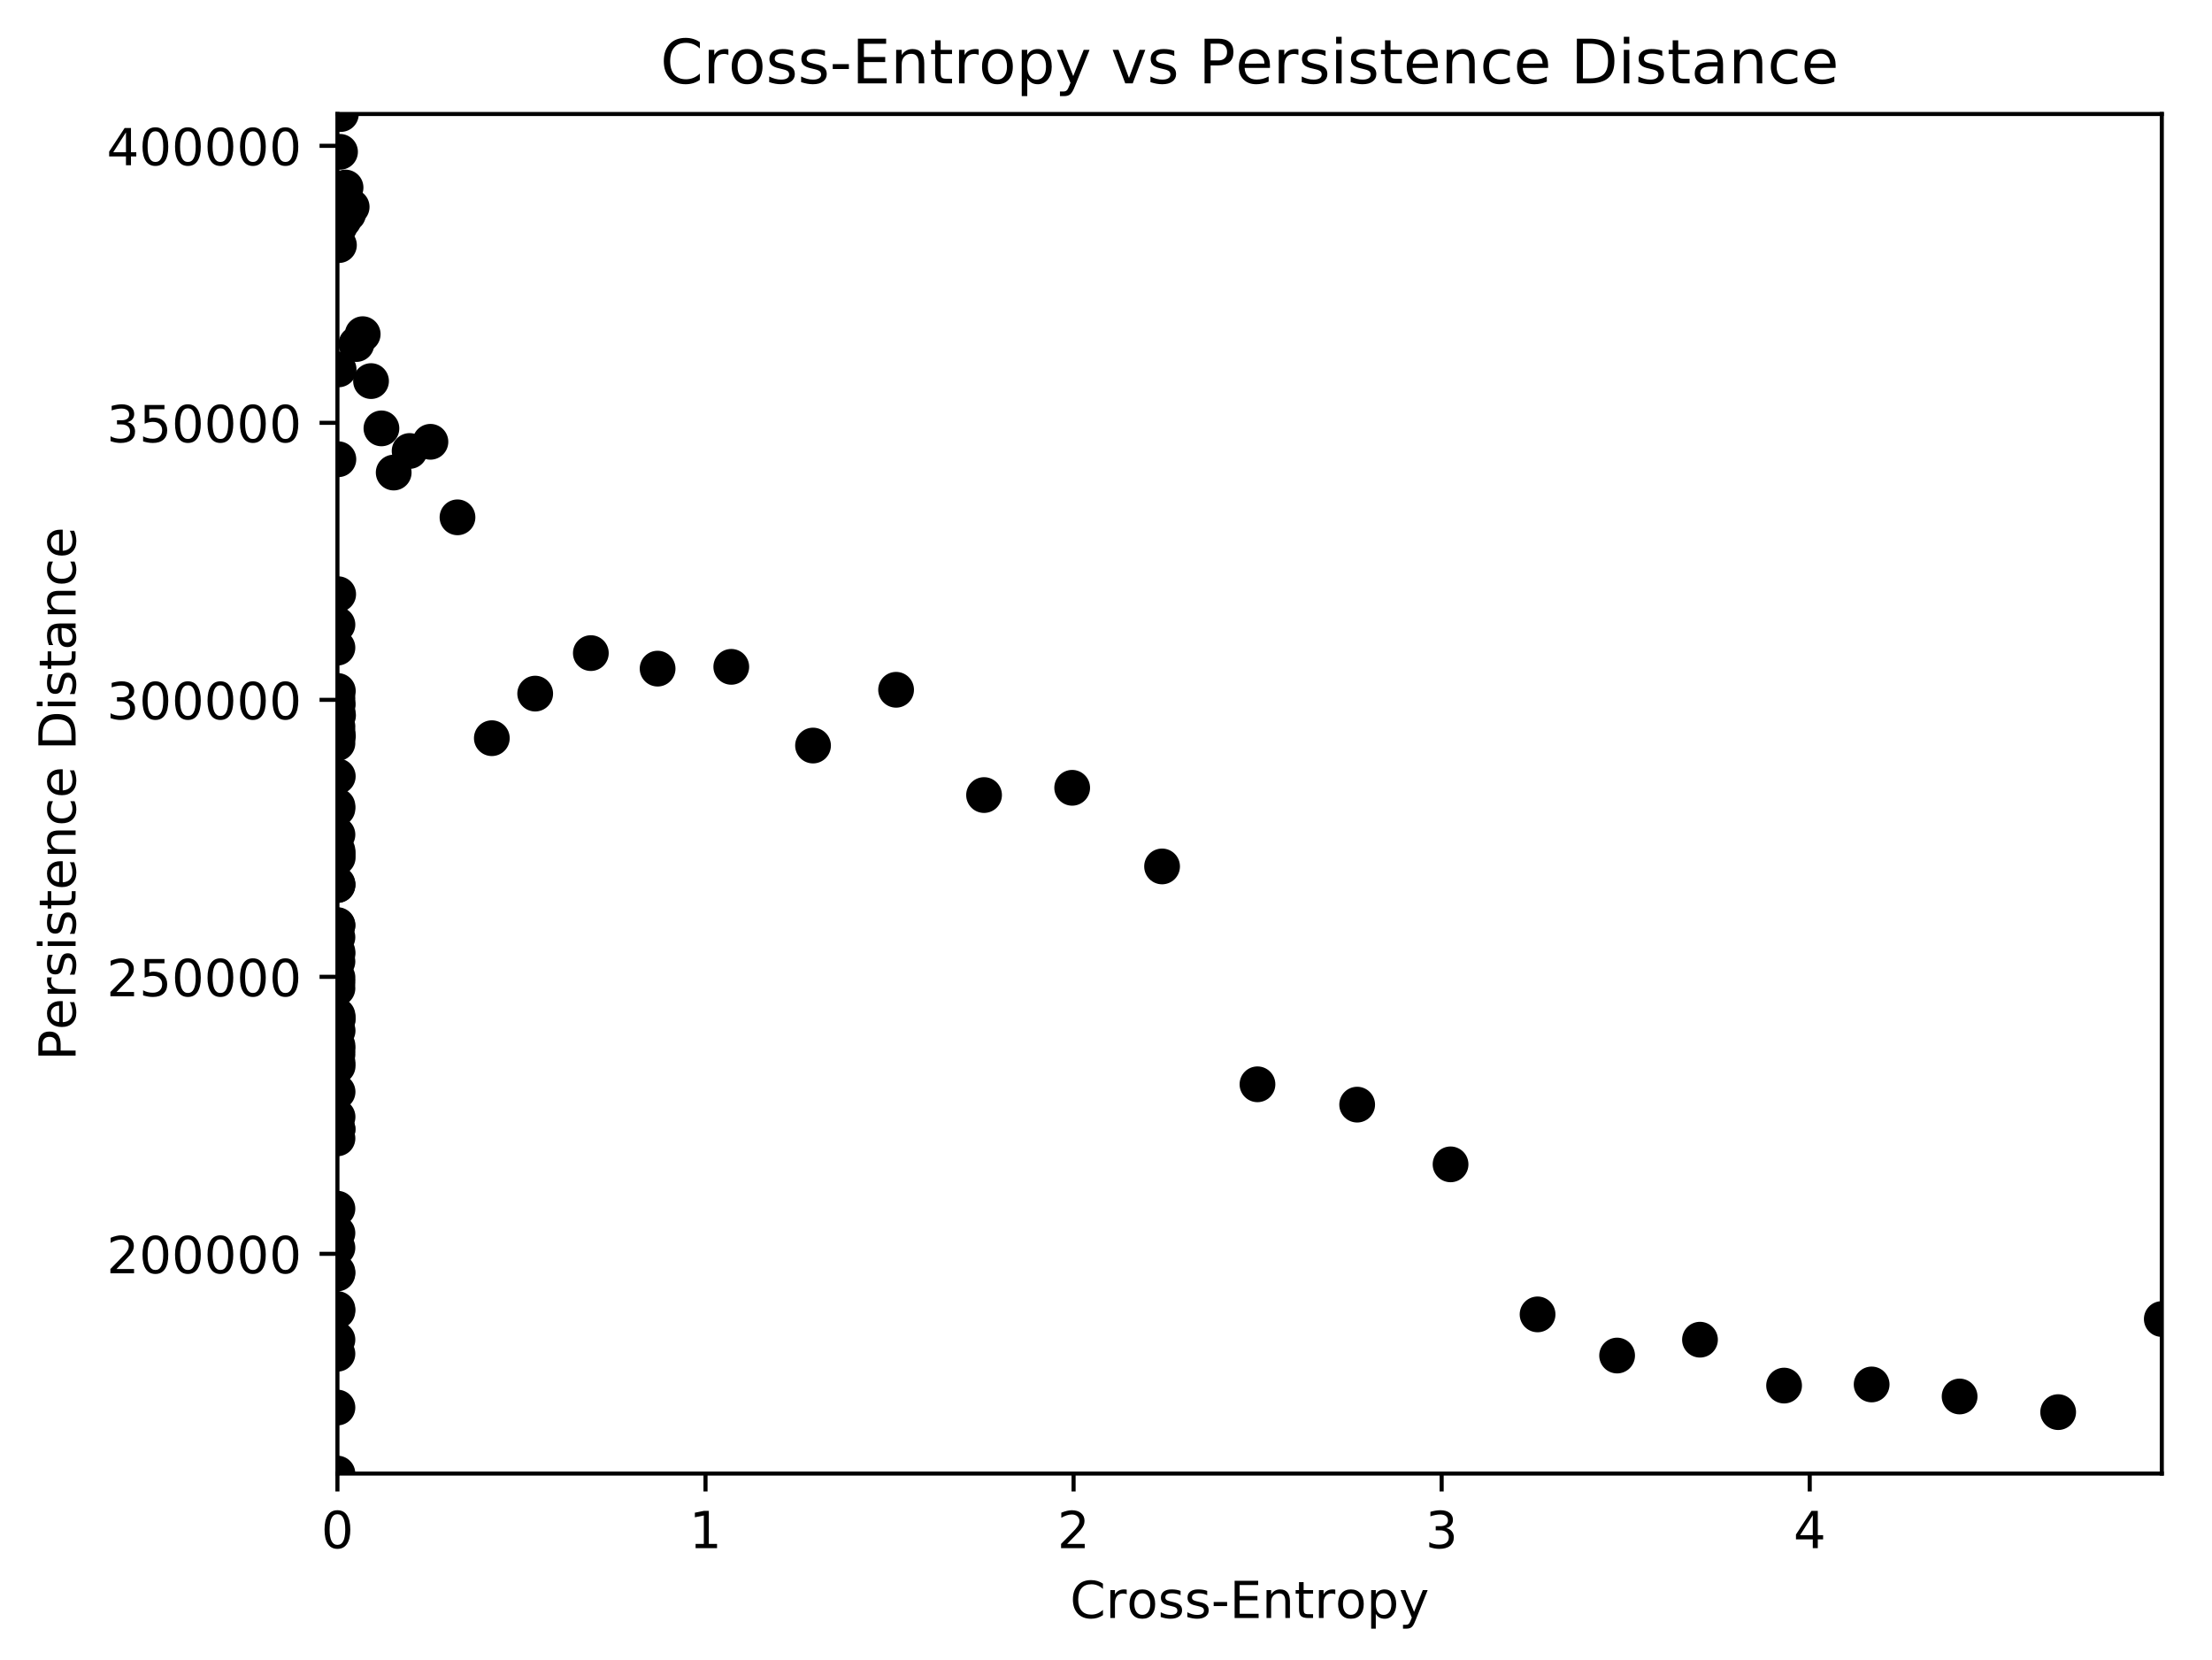 <?xml version="1.0" encoding="utf-8" standalone="no"?>
<!DOCTYPE svg PUBLIC "-//W3C//DTD SVG 1.1//EN"
  "http://www.w3.org/Graphics/SVG/1.1/DTD/svg11.dtd">
<!-- Created with matplotlib (http://matplotlib.org/) -->
<svg height="325pt" version="1.1" viewBox="0 0 433 325" width="433pt" xmlns="http://www.w3.org/2000/svg" xmlns:xlink="http://www.w3.org/1999/xlink">
 <defs>
  <style type="text/css">
*{stroke-linecap:butt;stroke-linejoin:round;}
  </style>
 </defs>
 <g id="figure_1">
  <g id="patch_1">
   <path d="M 0 325.986 
L 433.873 325.986 
L 433.873 0 
L 0 0 
z
" style="fill:#ffffff;"/>
  </g>
  <g id="axes_1">
   <g id="patch_2">
    <path d="M 66.053 288.43 
L 423.173 288.43 
L 423.173 22.318 
L 66.053 22.318 
z
" style="fill:#ffffff;"/>
   </g>
   <g id="PathCollection_1">
    <defs>
     <path d="M 0 3 
C 0.796 3 1.559 2.684 2.121 2.121 
C 2.684 1.559 3 0.796 3 0 
C 3 -0.796 2.684 -1.559 2.121 -2.121 
C 1.559 -2.684 0.796 -3 0 -3 
C -0.796 -3 -1.559 -2.684 -2.121 -2.121 
C -2.684 -1.559 -3 -0.796 -3 0 
C -3 0.796 -2.684 1.559 -2.121 2.121 
C -1.559 2.684 -0.796 3 0 3 
z
" id="m024e3c712a" style="stroke:#000000;"/>
    </defs>
    <g clip-path="url(#p5b87cb570f)">
     <use style="stroke:#000000;" x="66.053" xlink:href="#m024e3c712a" y="288.43"/>
     <use style="stroke:#000000;" x="66.053" xlink:href="#m024e3c712a" y="275.508"/>
     <use style="stroke:#000000;" x="66.053" xlink:href="#m024e3c712a" y="262.224"/>
     <use style="stroke:#000000;" x="66.053" xlink:href="#m024e3c712a" y="249.264"/>
     <use style="stroke:#000000;" x="66.053" xlink:href="#m024e3c712a" y="264.984"/>
     <use style="stroke:#000000;" x="66.053" xlink:href="#m024e3c712a" y="256.607"/>
     <use style="stroke:#000000;" x="66.053" xlink:href="#m024e3c712a" y="248.962"/>
     <use style="stroke:#000000;" x="66.053" xlink:href="#m024e3c712a" y="244.238"/>
     <use style="stroke:#000000;" x="66.053" xlink:href="#m024e3c712a" y="256.231"/>
     <use style="stroke:#000000;" x="66.053" xlink:href="#m024e3c712a" y="241.353"/>
     <use style="stroke:#000000;" x="66.053" xlink:href="#m024e3c712a" y="236.585"/>
     <use style="stroke:#000000;" x="66.053" xlink:href="#m024e3c712a" y="199.085"/>
     <use style="stroke:#000000;" x="66.053" xlink:href="#m024e3c712a" y="199.665"/>
     <use style="stroke:#000000;" x="66.053" xlink:href="#m024e3c712a" y="186.747"/>
     <use style="stroke:#000000;" x="66.053" xlink:href="#m024e3c712a" y="183.452"/>
     <use style="stroke:#000000;" x="66.053" xlink:href="#m024e3c712a" y="181.157"/>
     <use style="stroke:#000000;" x="66.053" xlink:href="#m024e3c712a" y="186.292"/>
     <use style="stroke:#000000;" x="66.053" xlink:href="#m024e3c712a" y="173.208"/>
     <use style="stroke:#000000;" x="66.053" xlink:href="#m024e3c712a" y="145.462"/>
     <use style="stroke:#000000;" x="66.053" xlink:href="#m024e3c712a" y="136.692"/>
     <use style="stroke:#000000;" x="66.053" xlink:href="#m024e3c712a" y="126.773"/>
     <use style="stroke:#000000;" x="66.053" xlink:href="#m024e3c712a" y="137.716"/>
     <use style="stroke:#000000;" x="66.053" xlink:href="#m024e3c712a" y="166.906"/>
     <use style="stroke:#000000;" x="66.053" xlink:href="#m024e3c712a" y="188.205"/>
     <use style="stroke:#000000;" x="66.053" xlink:href="#m024e3c712a" y="167.101"/>
     <use style="stroke:#000000;" x="66.054" xlink:href="#m024e3c712a" y="166.488"/>
     <use style="stroke:#000000;" x="66.054" xlink:href="#m024e3c712a" y="193.456"/>
     <use style="stroke:#000000;" x="66.054" xlink:href="#m024e3c712a" y="157.785"/>
     <use style="stroke:#000000;" x="66.054" xlink:href="#m024e3c712a" y="137.769"/>
     <use style="stroke:#000000;" x="66.054" xlink:href="#m024e3c712a" y="143.285"/>
     <use style="stroke:#000000;" x="66.054" xlink:href="#m024e3c712a" y="142.192"/>
     <use style="stroke:#000000;" x="66.055" xlink:href="#m024e3c712a" y="122.266"/>
     <use style="stroke:#000000;" x="66.055" xlink:href="#m024e3c712a" y="138.101"/>
     <use style="stroke:#000000;" x="66.055" xlink:href="#m024e3c712a" y="139.343"/>
     <use style="stroke:#000000;" x="66.055" xlink:href="#m024e3c712a" y="163.366"/>
     <use style="stroke:#000000;" x="66.056" xlink:href="#m024e3c712a" y="173.247"/>
     <use style="stroke:#000000;" x="66.056" xlink:href="#m024e3c712a" y="158.273"/>
     <use style="stroke:#000000;" x="66.057" xlink:href="#m024e3c712a" y="173.007"/>
     <use style="stroke:#000000;" x="66.057" xlink:href="#m024e3c712a" y="181.074"/>
     <use style="stroke:#000000;" x="66.058" xlink:href="#m024e3c712a" y="191.311"/>
     <use style="stroke:#000000;" x="66.059" xlink:href="#m024e3c712a" y="192.27"/>
     <use style="stroke:#000000;" x="66.06" xlink:href="#m024e3c712a" y="206.372"/>
     <use style="stroke:#000000;" x="66.061" xlink:href="#m024e3c712a" y="222.821"/>
     <use style="stroke:#000000;" x="66.062" xlink:href="#m024e3c712a" y="204.657"/>
     <use style="stroke:#000000;" x="66.064" xlink:href="#m024e3c712a" y="198.778"/>
     <use style="stroke:#000000;" x="66.065" xlink:href="#m024e3c712a" y="205.332"/>
     <use style="stroke:#000000;" x="66.067" xlink:href="#m024e3c712a" y="207.944"/>
     <use style="stroke:#000000;" x="66.07" xlink:href="#m024e3c712a" y="221.027"/>
     <use style="stroke:#000000;" x="66.073" xlink:href="#m024e3c712a" y="221.03"/>
     <use style="stroke:#000000;" x="66.076" xlink:href="#m024e3c712a" y="218.611"/>
     <use style="stroke:#000000;" x="66.08" xlink:href="#m024e3c712a" y="213.712"/>
     <use style="stroke:#000000;" x="66.085" xlink:href="#m024e3c712a" y="201.744"/>
     <use style="stroke:#000000;" x="66.091" xlink:href="#m024e3c712a" y="208.662"/>
     <use style="stroke:#000000;" x="66.098" xlink:href="#m024e3c712a" y="199.468"/>
     <use style="stroke:#000000;" x="66.107" xlink:href="#m024e3c712a" y="167.845"/>
     <use style="stroke:#000000;" x="66.118" xlink:href="#m024e3c712a" y="151.96"/>
     <use style="stroke:#000000;" x="66.132" xlink:href="#m024e3c712a" y="135.249"/>
     <use style="stroke:#000000;" x="66.15" xlink:href="#m024e3c712a" y="144.09"/>
     <use style="stroke:#000000;" x="66.171" xlink:href="#m024e3c712a" y="140.031"/>
     <use style="stroke:#000000;" x="66.199" xlink:href="#m024e3c712a" y="116.307"/>
     <use style="stroke:#000000;" x="66.237" xlink:href="#m024e3c712a" y="89.89"/>
     <use style="stroke:#000000;" x="66.285" xlink:href="#m024e3c712a" y="72.304"/>
     <use style="stroke:#000000;" x="66.348" xlink:href="#m024e3c712a" y="47.976"/>
     <use style="stroke:#000000;" x="66.438" xlink:href="#m024e3c712a" y="44.379"/>
     <use style="stroke:#000000;" x="66.561" xlink:href="#m024e3c712a" y="29.721"/>
     <use style="stroke:#000000;" x="66.727" xlink:href="#m024e3c712a" y="22.318"/>
     <use style="stroke:#000000;" x="66.948" xlink:href="#m024e3c712a" y="41.793"/>
     <use style="stroke:#000000;" x="67.251" xlink:href="#m024e3c712a" y="43.089"/>
     <use style="stroke:#000000;" x="67.643" xlink:href="#m024e3c712a" y="36.709"/>
     <use style="stroke:#000000;" x="68.146" xlink:href="#m024e3c712a" y="41.866"/>
     <use style="stroke:#000000;" x="68.839" xlink:href="#m024e3c712a" y="40.5"/>
     <use style="stroke:#000000;" x="69.764" xlink:href="#m024e3c712a" y="67.339"/>
     <use style="stroke:#000000;" x="70.998" xlink:href="#m024e3c712a" y="65.41"/>
     <use style="stroke:#000000;" x="72.63" xlink:href="#m024e3c712a" y="74.594"/>
     <use style="stroke:#000000;" x="74.665" xlink:href="#m024e3c712a" y="83.85"/>
     <use style="stroke:#000000;" x="77.066" xlink:href="#m024e3c712a" y="92.497"/>
     <use style="stroke:#000000;" x="80.182" xlink:href="#m024e3c712a" y="88.276"/>
     <use style="stroke:#000000;" x="84.255" xlink:href="#m024e3c712a" y="86.478"/>
     <use style="stroke:#000000;" x="89.554" xlink:href="#m024e3c712a" y="101.261"/>
     <use style="stroke:#000000;" x="96.276" xlink:href="#m024e3c712a" y="144.491"/>
     <use style="stroke:#000000;" x="104.764" xlink:href="#m024e3c712a" y="135.766"/>
     <use style="stroke:#000000;" x="115.658" xlink:href="#m024e3c712a" y="127.838"/>
     <use style="stroke:#000000;" x="128.727" xlink:href="#m024e3c712a" y="130.876"/>
     <use style="stroke:#000000;" x="143.147" xlink:href="#m024e3c712a" y="130.525"/>
     <use style="stroke:#000000;" x="159.151" xlink:href="#m024e3c712a" y="145.932"/>
     <use style="stroke:#000000;" x="175.41" xlink:href="#m024e3c712a" y="135.016"/>
     <use style="stroke:#000000;" x="192.63" xlink:href="#m024e3c712a" y="155.623"/>
     <use style="stroke:#000000;" x="209.88" xlink:href="#m024e3c712a" y="154.202"/>
     <use style="stroke:#000000;" x="227.477" xlink:href="#m024e3c712a" y="169.593"/>
     <use style="stroke:#000000;" x="246.151" xlink:href="#m024e3c712a" y="212.238"/>
     <use style="stroke:#000000;" x="265.665" xlink:href="#m024e3c712a" y="216.219"/>
     <use style="stroke:#000000;" x="283.947" xlink:href="#m024e3c712a" y="227.908"/>
     <use style="stroke:#000000;" x="300.981" xlink:href="#m024e3c712a" y="257.275"/>
     <use style="stroke:#000000;" x="316.55" xlink:href="#m024e3c712a" y="265.33"/>
     <use style="stroke:#000000;" x="332.773" xlink:href="#m024e3c712a" y="262.228"/>
     <use style="stroke:#000000;" x="349.236" xlink:href="#m024e3c712a" y="271.21"/>
     <use style="stroke:#000000;" x="366.375" xlink:href="#m024e3c712a" y="270.99"/>
     <use style="stroke:#000000;" x="383.595" xlink:href="#m024e3c712a" y="273.344"/>
     <use style="stroke:#000000;" x="402.885" xlink:href="#m024e3c712a" y="276.407"/>
     <use style="stroke:#000000;" x="423.173" xlink:href="#m024e3c712a" y="258.185"/>
    </g>
   </g>
   <g id="matplotlib.axis_1">
    <g id="xtick_1">
     <g id="line2d_1">
      <defs>
       <path d="M 0 0 
L 0 3.5 
" id="m030cf0305e" style="stroke:#000000;stroke-width:0.8;"/>
      </defs>
      <g>
       <use style="stroke:#000000;stroke-width:0.8;" x="66.053" xlink:href="#m030cf0305e" y="288.43"/>
      </g>
     </g>
     <g id="text_1">
      <!-- 0 -->
      <defs>
       <path d="M 31.781 66.406 
Q 24.172 66.406 20.328 58.906 
Q 16.5 51.422 16.5 36.375 
Q 16.5 21.391 20.328 13.891 
Q 24.172 6.391 31.781 6.391 
Q 39.453 6.391 43.281 13.891 
Q 47.125 21.391 47.125 36.375 
Q 47.125 51.422 43.281 58.906 
Q 39.453 66.406 31.781 66.406 
z
M 31.781 74.219 
Q 44.047 74.219 50.516 64.516 
Q 56.984 54.828 56.984 36.375 
Q 56.984 17.969 50.516 8.266 
Q 44.047 -1.422 31.781 -1.422 
Q 19.531 -1.422 13.062 8.266 
Q 6.594 17.969 6.594 36.375 
Q 6.594 54.828 13.062 64.516 
Q 19.531 74.219 31.781 74.219 
z
" id="DejaVuSans-30"/>
      </defs>
      <g transform="translate(62.872 303.029)scale(0.1 -0.1)">
       <use xlink:href="#DejaVuSans-30"/>
      </g>
     </g>
    </g>
    <g id="xtick_2">
     <g id="line2d_2">
      <g>
       <use style="stroke:#000000;stroke-width:0.8;" x="138.103" xlink:href="#m030cf0305e" y="288.43"/>
      </g>
     </g>
     <g id="text_2">
      <!-- 1 -->
      <defs>
       <path d="M 12.406 8.297 
L 28.516 8.297 
L 28.516 63.922 
L 10.984 60.406 
L 10.984 69.391 
L 28.422 72.906 
L 38.281 72.906 
L 38.281 8.297 
L 54.391 8.297 
L 54.391 0 
L 12.406 0 
z
" id="DejaVuSans-31"/>
      </defs>
      <g transform="translate(134.922 303.029)scale(0.1 -0.1)">
       <use xlink:href="#DejaVuSans-31"/>
      </g>
     </g>
    </g>
    <g id="xtick_3">
     <g id="line2d_3">
      <g>
       <use style="stroke:#000000;stroke-width:0.8;" x="210.154" xlink:href="#m030cf0305e" y="288.43"/>
      </g>
     </g>
     <g id="text_3">
      <!-- 2 -->
      <defs>
       <path d="M 19.188 8.297 
L 53.609 8.297 
L 53.609 0 
L 7.328 0 
L 7.328 8.297 
Q 12.938 14.109 22.625 23.891 
Q 32.328 33.688 34.812 36.531 
Q 39.547 41.844 41.422 45.531 
Q 43.312 49.219 43.312 52.781 
Q 43.312 58.594 39.234 62.25 
Q 35.156 65.922 28.609 65.922 
Q 23.969 65.922 18.812 64.312 
Q 13.672 62.703 7.812 59.422 
L 7.812 69.391 
Q 13.766 71.781 18.938 73 
Q 24.125 74.219 28.422 74.219 
Q 39.75 74.219 46.484 68.547 
Q 53.219 62.891 53.219 53.422 
Q 53.219 48.922 51.531 44.891 
Q 49.859 40.875 45.406 35.406 
Q 44.188 33.984 37.641 27.219 
Q 31.109 20.453 19.188 8.297 
z
" id="DejaVuSans-32"/>
      </defs>
      <g transform="translate(206.973 303.029)scale(0.1 -0.1)">
       <use xlink:href="#DejaVuSans-32"/>
      </g>
     </g>
    </g>
    <g id="xtick_4">
     <g id="line2d_4">
      <g>
       <use style="stroke:#000000;stroke-width:0.8;" x="282.204" xlink:href="#m030cf0305e" y="288.43"/>
      </g>
     </g>
     <g id="text_4">
      <!-- 3 -->
      <defs>
       <path d="M 40.578 39.312 
Q 47.656 37.797 51.625 33 
Q 55.609 28.219 55.609 21.188 
Q 55.609 10.406 48.188 4.484 
Q 40.766 -1.422 27.094 -1.422 
Q 22.516 -1.422 17.656 -0.516 
Q 12.797 0.391 7.625 2.203 
L 7.625 11.719 
Q 11.719 9.328 16.594 8.109 
Q 21.484 6.891 26.812 6.891 
Q 36.078 6.891 40.938 10.547 
Q 45.797 14.203 45.797 21.188 
Q 45.797 27.641 41.281 31.266 
Q 36.766 34.906 28.719 34.906 
L 20.219 34.906 
L 20.219 43.016 
L 29.109 43.016 
Q 36.375 43.016 40.234 45.922 
Q 44.094 48.828 44.094 54.297 
Q 44.094 59.906 40.109 62.906 
Q 36.141 65.922 28.719 65.922 
Q 24.656 65.922 20.016 65.031 
Q 15.375 64.156 9.812 62.312 
L 9.812 71.094 
Q 15.438 72.656 20.344 73.438 
Q 25.25 74.219 29.594 74.219 
Q 40.828 74.219 47.359 69.109 
Q 53.906 64.016 53.906 55.328 
Q 53.906 49.266 50.438 45.094 
Q 46.969 40.922 40.578 39.312 
z
" id="DejaVuSans-33"/>
      </defs>
      <g transform="translate(279.023 303.029)scale(0.1 -0.1)">
       <use xlink:href="#DejaVuSans-33"/>
      </g>
     </g>
    </g>
    <g id="xtick_5">
     <g id="line2d_5">
      <g>
       <use style="stroke:#000000;stroke-width:0.8;" x="354.254" xlink:href="#m030cf0305e" y="288.43"/>
      </g>
     </g>
     <g id="text_5">
      <!-- 4 -->
      <defs>
       <path d="M 37.797 64.312 
L 12.891 25.391 
L 37.797 25.391 
z
M 35.203 72.906 
L 47.609 72.906 
L 47.609 25.391 
L 58.016 25.391 
L 58.016 17.188 
L 47.609 17.188 
L 47.609 0 
L 37.797 0 
L 37.797 17.188 
L 4.891 17.188 
L 4.891 26.703 
z
" id="DejaVuSans-34"/>
      </defs>
      <g transform="translate(351.073 303.029)scale(0.1 -0.1)">
       <use xlink:href="#DejaVuSans-34"/>
      </g>
     </g>
    </g>
    <g id="text_6">
     <!-- Cross-Entropy -->
     <defs>
      <path d="M 64.406 67.281 
L 64.406 56.891 
Q 59.422 61.531 53.781 63.812 
Q 48.141 66.109 41.797 66.109 
Q 29.297 66.109 22.656 58.469 
Q 16.016 50.828 16.016 36.375 
Q 16.016 21.969 22.656 14.328 
Q 29.297 6.688 41.797 6.688 
Q 48.141 6.688 53.781 8.984 
Q 59.422 11.281 64.406 15.922 
L 64.406 5.609 
Q 59.234 2.094 53.438 0.328 
Q 47.656 -1.422 41.219 -1.422 
Q 24.656 -1.422 15.125 8.703 
Q 5.609 18.844 5.609 36.375 
Q 5.609 53.953 15.125 64.078 
Q 24.656 74.219 41.219 74.219 
Q 47.75 74.219 53.531 72.484 
Q 59.328 70.75 64.406 67.281 
z
" id="DejaVuSans-43"/>
      <path d="M 41.109 46.297 
Q 39.594 47.172 37.812 47.578 
Q 36.031 48 33.891 48 
Q 26.266 48 22.188 43.047 
Q 18.109 38.094 18.109 28.812 
L 18.109 0 
L 9.078 0 
L 9.078 54.688 
L 18.109 54.688 
L 18.109 46.188 
Q 20.953 51.172 25.484 53.578 
Q 30.031 56 36.531 56 
Q 37.453 56 38.578 55.875 
Q 39.703 55.766 41.062 55.516 
z
" id="DejaVuSans-72"/>
      <path d="M 30.609 48.391 
Q 23.391 48.391 19.188 42.75 
Q 14.984 37.109 14.984 27.297 
Q 14.984 17.484 19.156 11.844 
Q 23.344 6.203 30.609 6.203 
Q 37.797 6.203 41.984 11.859 
Q 46.188 17.531 46.188 27.297 
Q 46.188 37.016 41.984 42.703 
Q 37.797 48.391 30.609 48.391 
z
M 30.609 56 
Q 42.328 56 49.016 48.375 
Q 55.719 40.766 55.719 27.297 
Q 55.719 13.875 49.016 6.219 
Q 42.328 -1.422 30.609 -1.422 
Q 18.844 -1.422 12.172 6.219 
Q 5.516 13.875 5.516 27.297 
Q 5.516 40.766 12.172 48.375 
Q 18.844 56 30.609 56 
z
" id="DejaVuSans-6f"/>
      <path d="M 44.281 53.078 
L 44.281 44.578 
Q 40.484 46.531 36.375 47.5 
Q 32.281 48.484 27.875 48.484 
Q 21.188 48.484 17.844 46.438 
Q 14.5 44.391 14.5 40.281 
Q 14.5 37.156 16.891 35.375 
Q 19.281 33.594 26.516 31.984 
L 29.594 31.297 
Q 39.156 29.25 43.188 25.516 
Q 47.219 21.781 47.219 15.094 
Q 47.219 7.469 41.188 3.016 
Q 35.156 -1.422 24.609 -1.422 
Q 20.219 -1.422 15.453 -0.562 
Q 10.688 0.297 5.422 2 
L 5.422 11.281 
Q 10.406 8.688 15.234 7.391 
Q 20.062 6.109 24.812 6.109 
Q 31.156 6.109 34.562 8.281 
Q 37.984 10.453 37.984 14.406 
Q 37.984 18.062 35.516 20.016 
Q 33.062 21.969 24.703 23.781 
L 21.578 24.516 
Q 13.234 26.266 9.516 29.906 
Q 5.812 33.547 5.812 39.891 
Q 5.812 47.609 11.281 51.797 
Q 16.75 56 26.812 56 
Q 31.781 56 36.172 55.266 
Q 40.578 54.547 44.281 53.078 
z
" id="DejaVuSans-73"/>
      <path d="M 4.891 31.391 
L 31.203 31.391 
L 31.203 23.391 
L 4.891 23.391 
z
" id="DejaVuSans-2d"/>
      <path d="M 9.812 72.906 
L 55.906 72.906 
L 55.906 64.594 
L 19.672 64.594 
L 19.672 43.016 
L 54.391 43.016 
L 54.391 34.719 
L 19.672 34.719 
L 19.672 8.297 
L 56.781 8.297 
L 56.781 0 
L 9.812 0 
z
" id="DejaVuSans-45"/>
      <path d="M 54.891 33.016 
L 54.891 0 
L 45.906 0 
L 45.906 32.719 
Q 45.906 40.484 42.875 44.328 
Q 39.844 48.188 33.797 48.188 
Q 26.516 48.188 22.312 43.547 
Q 18.109 38.922 18.109 30.906 
L 18.109 0 
L 9.078 0 
L 9.078 54.688 
L 18.109 54.688 
L 18.109 46.188 
Q 21.344 51.125 25.703 53.562 
Q 30.078 56 35.797 56 
Q 45.219 56 50.047 50.172 
Q 54.891 44.344 54.891 33.016 
z
" id="DejaVuSans-6e"/>
      <path d="M 18.312 70.219 
L 18.312 54.688 
L 36.812 54.688 
L 36.812 47.703 
L 18.312 47.703 
L 18.312 18.016 
Q 18.312 11.328 20.141 9.422 
Q 21.969 7.516 27.594 7.516 
L 36.812 7.516 
L 36.812 0 
L 27.594 0 
Q 17.188 0 13.234 3.875 
Q 9.281 7.766 9.281 18.016 
L 9.281 47.703 
L 2.688 47.703 
L 2.688 54.688 
L 9.281 54.688 
L 9.281 70.219 
z
" id="DejaVuSans-74"/>
      <path d="M 18.109 8.203 
L 18.109 -20.797 
L 9.078 -20.797 
L 9.078 54.688 
L 18.109 54.688 
L 18.109 46.391 
Q 20.953 51.266 25.266 53.625 
Q 29.594 56 35.594 56 
Q 45.562 56 51.781 48.094 
Q 58.016 40.188 58.016 27.297 
Q 58.016 14.406 51.781 6.484 
Q 45.562 -1.422 35.594 -1.422 
Q 29.594 -1.422 25.266 0.953 
Q 20.953 3.328 18.109 8.203 
z
M 48.688 27.297 
Q 48.688 37.203 44.609 42.844 
Q 40.531 48.484 33.406 48.484 
Q 26.266 48.484 22.188 42.844 
Q 18.109 37.203 18.109 27.297 
Q 18.109 17.391 22.188 11.75 
Q 26.266 6.109 33.406 6.109 
Q 40.531 6.109 44.609 11.75 
Q 48.688 17.391 48.688 27.297 
z
" id="DejaVuSans-70"/>
      <path d="M 32.172 -5.078 
Q 28.375 -14.844 24.75 -17.812 
Q 21.141 -20.797 15.094 -20.797 
L 7.906 -20.797 
L 7.906 -13.281 
L 13.188 -13.281 
Q 16.891 -13.281 18.938 -11.516 
Q 21 -9.766 23.484 -3.219 
L 25.094 0.875 
L 2.984 54.688 
L 12.5 54.688 
L 29.594 11.922 
L 46.688 54.688 
L 56.203 54.688 
z
" id="DejaVuSans-79"/>
     </defs>
     <g transform="translate(209.46 316.707)scale(0.1 -0.1)">
      <use xlink:href="#DejaVuSans-43"/>
      <use x="69.824" xlink:href="#DejaVuSans-72"/>
      <use x="110.906" xlink:href="#DejaVuSans-6f"/>
      <use x="172.088" xlink:href="#DejaVuSans-73"/>
      <use x="224.188" xlink:href="#DejaVuSans-73"/>
      <use x="276.287" xlink:href="#DejaVuSans-2d"/>
      <use x="312.371" xlink:href="#DejaVuSans-45"/>
      <use x="375.555" xlink:href="#DejaVuSans-6e"/>
      <use x="438.934" xlink:href="#DejaVuSans-74"/>
      <use x="478.143" xlink:href="#DejaVuSans-72"/>
      <use x="519.225" xlink:href="#DejaVuSans-6f"/>
      <use x="580.406" xlink:href="#DejaVuSans-70"/>
      <use x="643.883" xlink:href="#DejaVuSans-79"/>
     </g>
    </g>
   </g>
   <g id="matplotlib.axis_2">
    <g id="ytick_1">
     <g id="line2d_6">
      <defs>
       <path d="M 0 0 
L -3.5 0 
" id="m590fbde987" style="stroke:#000000;stroke-width:0.8;"/>
      </defs>
      <g>
       <use style="stroke:#000000;stroke-width:0.8;" x="66.053" xlink:href="#m590fbde987" y="245.421"/>
      </g>
     </g>
     <g id="text_7">
      <!-- 200000 -->
      <g transform="translate(20.878 249.22)scale(0.1 -0.1)">
       <use xlink:href="#DejaVuSans-32"/>
       <use x="63.623" xlink:href="#DejaVuSans-30"/>
       <use x="127.246" xlink:href="#DejaVuSans-30"/>
       <use x="190.869" xlink:href="#DejaVuSans-30"/>
       <use x="254.492" xlink:href="#DejaVuSans-30"/>
       <use x="318.115" xlink:href="#DejaVuSans-30"/>
      </g>
     </g>
    </g>
    <g id="ytick_2">
     <g id="line2d_7">
      <g>
       <use style="stroke:#000000;stroke-width:0.8;" x="66.053" xlink:href="#m590fbde987" y="191.202"/>
      </g>
     </g>
     <g id="text_8">
      <!-- 250000 -->
      <defs>
       <path d="M 10.797 72.906 
L 49.516 72.906 
L 49.516 64.594 
L 19.828 64.594 
L 19.828 46.734 
Q 21.969 47.469 24.109 47.828 
Q 26.266 48.188 28.422 48.188 
Q 40.625 48.188 47.75 41.5 
Q 54.891 34.812 54.891 23.391 
Q 54.891 11.625 47.562 5.094 
Q 40.234 -1.422 26.906 -1.422 
Q 22.312 -1.422 17.547 -0.641 
Q 12.797 0.141 7.719 1.703 
L 7.719 11.625 
Q 12.109 9.234 16.797 8.062 
Q 21.484 6.891 26.703 6.891 
Q 35.156 6.891 40.078 11.328 
Q 45.016 15.766 45.016 23.391 
Q 45.016 31 40.078 35.438 
Q 35.156 39.891 26.703 39.891 
Q 22.75 39.891 18.812 39.016 
Q 14.891 38.141 10.797 36.281 
z
" id="DejaVuSans-35"/>
      </defs>
      <g transform="translate(20.878 195.001)scale(0.1 -0.1)">
       <use xlink:href="#DejaVuSans-32"/>
       <use x="63.623" xlink:href="#DejaVuSans-35"/>
       <use x="127.246" xlink:href="#DejaVuSans-30"/>
       <use x="190.869" xlink:href="#DejaVuSans-30"/>
       <use x="254.492" xlink:href="#DejaVuSans-30"/>
       <use x="318.115" xlink:href="#DejaVuSans-30"/>
      </g>
     </g>
    </g>
    <g id="ytick_3">
     <g id="line2d_8">
      <g>
       <use style="stroke:#000000;stroke-width:0.8;" x="66.053" xlink:href="#m590fbde987" y="136.982"/>
      </g>
     </g>
     <g id="text_9">
      <!-- 300000 -->
      <g transform="translate(20.878 140.782)scale(0.1 -0.1)">
       <use xlink:href="#DejaVuSans-33"/>
       <use x="63.623" xlink:href="#DejaVuSans-30"/>
       <use x="127.246" xlink:href="#DejaVuSans-30"/>
       <use x="190.869" xlink:href="#DejaVuSans-30"/>
       <use x="254.492" xlink:href="#DejaVuSans-30"/>
       <use x="318.115" xlink:href="#DejaVuSans-30"/>
      </g>
     </g>
    </g>
    <g id="ytick_4">
     <g id="line2d_9">
      <g>
       <use style="stroke:#000000;stroke-width:0.8;" x="66.053" xlink:href="#m590fbde987" y="82.763"/>
      </g>
     </g>
     <g id="text_10">
      <!-- 350000 -->
      <g transform="translate(20.878 86.563)scale(0.1 -0.1)">
       <use xlink:href="#DejaVuSans-33"/>
       <use x="63.623" xlink:href="#DejaVuSans-35"/>
       <use x="127.246" xlink:href="#DejaVuSans-30"/>
       <use x="190.869" xlink:href="#DejaVuSans-30"/>
       <use x="254.492" xlink:href="#DejaVuSans-30"/>
       <use x="318.115" xlink:href="#DejaVuSans-30"/>
      </g>
     </g>
    </g>
    <g id="ytick_5">
     <g id="line2d_10">
      <g>
       <use style="stroke:#000000;stroke-width:0.8;" x="66.053" xlink:href="#m590fbde987" y="28.544"/>
      </g>
     </g>
     <g id="text_11">
      <!-- 400000 -->
      <g transform="translate(20.878 32.343)scale(0.1 -0.1)">
       <use xlink:href="#DejaVuSans-34"/>
       <use x="63.623" xlink:href="#DejaVuSans-30"/>
       <use x="127.246" xlink:href="#DejaVuSans-30"/>
       <use x="190.869" xlink:href="#DejaVuSans-30"/>
       <use x="254.492" xlink:href="#DejaVuSans-30"/>
       <use x="318.115" xlink:href="#DejaVuSans-30"/>
      </g>
     </g>
    </g>
    <g id="text_12">
     <!-- Persistence Distance -->
     <defs>
      <path d="M 19.672 64.797 
L 19.672 37.406 
L 32.078 37.406 
Q 38.969 37.406 42.719 40.969 
Q 46.484 44.531 46.484 51.125 
Q 46.484 57.672 42.719 61.234 
Q 38.969 64.797 32.078 64.797 
z
M 9.812 72.906 
L 32.078 72.906 
Q 44.344 72.906 50.609 67.359 
Q 56.891 61.812 56.891 51.125 
Q 56.891 40.328 50.609 34.812 
Q 44.344 29.297 32.078 29.297 
L 19.672 29.297 
L 19.672 0 
L 9.812 0 
z
" id="DejaVuSans-50"/>
      <path d="M 56.203 29.594 
L 56.203 25.203 
L 14.891 25.203 
Q 15.484 15.922 20.484 11.062 
Q 25.484 6.203 34.422 6.203 
Q 39.594 6.203 44.453 7.469 
Q 49.312 8.734 54.109 11.281 
L 54.109 2.781 
Q 49.266 0.734 44.188 -0.344 
Q 39.109 -1.422 33.891 -1.422 
Q 20.797 -1.422 13.156 6.188 
Q 5.516 13.812 5.516 26.812 
Q 5.516 40.234 12.766 48.109 
Q 20.016 56 32.328 56 
Q 43.359 56 49.781 48.891 
Q 56.203 41.797 56.203 29.594 
z
M 47.219 32.234 
Q 47.125 39.594 43.094 43.984 
Q 39.062 48.391 32.422 48.391 
Q 24.906 48.391 20.391 44.141 
Q 15.875 39.891 15.188 32.172 
z
" id="DejaVuSans-65"/>
      <path d="M 9.422 54.688 
L 18.406 54.688 
L 18.406 0 
L 9.422 0 
z
M 9.422 75.984 
L 18.406 75.984 
L 18.406 64.594 
L 9.422 64.594 
z
" id="DejaVuSans-69"/>
      <path d="M 48.781 52.594 
L 48.781 44.188 
Q 44.969 46.297 41.141 47.344 
Q 37.312 48.391 33.406 48.391 
Q 24.656 48.391 19.812 42.844 
Q 14.984 37.312 14.984 27.297 
Q 14.984 17.281 19.812 11.734 
Q 24.656 6.203 33.406 6.203 
Q 37.312 6.203 41.141 7.25 
Q 44.969 8.297 48.781 10.406 
L 48.781 2.094 
Q 45.016 0.344 40.984 -0.531 
Q 36.969 -1.422 32.422 -1.422 
Q 20.062 -1.422 12.781 6.344 
Q 5.516 14.109 5.516 27.297 
Q 5.516 40.672 12.859 48.328 
Q 20.219 56 33.016 56 
Q 37.156 56 41.109 55.141 
Q 45.062 54.297 48.781 52.594 
z
" id="DejaVuSans-63"/>
      <path id="DejaVuSans-20"/>
      <path d="M 19.672 64.797 
L 19.672 8.109 
L 31.594 8.109 
Q 46.688 8.109 53.688 14.938 
Q 60.688 21.781 60.688 36.531 
Q 60.688 51.172 53.688 57.984 
Q 46.688 64.797 31.594 64.797 
z
M 9.812 72.906 
L 30.078 72.906 
Q 51.266 72.906 61.172 64.094 
Q 71.094 55.281 71.094 36.531 
Q 71.094 17.672 61.125 8.828 
Q 51.172 0 30.078 0 
L 9.812 0 
z
" id="DejaVuSans-44"/>
      <path d="M 34.281 27.484 
Q 23.391 27.484 19.188 25 
Q 14.984 22.516 14.984 16.5 
Q 14.984 11.719 18.141 8.906 
Q 21.297 6.109 26.703 6.109 
Q 34.188 6.109 38.703 11.406 
Q 43.219 16.703 43.219 25.484 
L 43.219 27.484 
z
M 52.203 31.203 
L 52.203 0 
L 43.219 0 
L 43.219 8.297 
Q 40.141 3.328 35.547 0.953 
Q 30.953 -1.422 24.312 -1.422 
Q 15.922 -1.422 10.953 3.297 
Q 6 8.016 6 15.922 
Q 6 25.141 12.172 29.828 
Q 18.359 34.516 30.609 34.516 
L 43.219 34.516 
L 43.219 35.406 
Q 43.219 41.609 39.141 45 
Q 35.062 48.391 27.688 48.391 
Q 23 48.391 18.547 47.266 
Q 14.109 46.141 10.016 43.891 
L 10.016 52.203 
Q 14.938 54.109 19.578 55.047 
Q 24.219 56 28.609 56 
Q 40.484 56 46.344 49.844 
Q 52.203 43.703 52.203 31.203 
z
" id="DejaVuSans-61"/>
     </defs>
     <g transform="translate(14.798 207.6)rotate(-90)scale(0.1 -0.1)">
      <use xlink:href="#DejaVuSans-50"/>
      <use x="60.256" xlink:href="#DejaVuSans-65"/>
      <use x="121.779" xlink:href="#DejaVuSans-72"/>
      <use x="162.893" xlink:href="#DejaVuSans-73"/>
      <use x="214.992" xlink:href="#DejaVuSans-69"/>
      <use x="242.775" xlink:href="#DejaVuSans-73"/>
      <use x="294.875" xlink:href="#DejaVuSans-74"/>
      <use x="334.084" xlink:href="#DejaVuSans-65"/>
      <use x="395.607" xlink:href="#DejaVuSans-6e"/>
      <use x="458.986" xlink:href="#DejaVuSans-63"/>
      <use x="513.967" xlink:href="#DejaVuSans-65"/>
      <use x="575.49" xlink:href="#DejaVuSans-20"/>
      <use x="607.277" xlink:href="#DejaVuSans-44"/>
      <use x="684.279" xlink:href="#DejaVuSans-69"/>
      <use x="712.062" xlink:href="#DejaVuSans-73"/>
      <use x="764.162" xlink:href="#DejaVuSans-74"/>
      <use x="803.371" xlink:href="#DejaVuSans-61"/>
      <use x="864.65" xlink:href="#DejaVuSans-6e"/>
      <use x="928.029" xlink:href="#DejaVuSans-63"/>
      <use x="983.01" xlink:href="#DejaVuSans-65"/>
     </g>
    </g>
   </g>
   <g id="patch_3">
    <path d="M 66.053 288.43 
L 66.053 22.318 
" style="fill:none;stroke:#000000;stroke-linecap:square;stroke-linejoin:miter;stroke-width:0.8;"/>
   </g>
   <g id="patch_4">
    <path d="M 423.173 288.43 
L 423.173 22.318 
" style="fill:none;stroke:#000000;stroke-linecap:square;stroke-linejoin:miter;stroke-width:0.8;"/>
   </g>
   <g id="patch_5">
    <path d="M 66.053 288.43 
L 423.173 288.43 
" style="fill:none;stroke:#000000;stroke-linecap:square;stroke-linejoin:miter;stroke-width:0.8;"/>
   </g>
   <g id="patch_6">
    <path d="M 66.053 22.318 
L 423.173 22.318 
" style="fill:none;stroke:#000000;stroke-linecap:square;stroke-linejoin:miter;stroke-width:0.8;"/>
   </g>
   <g id="text_13">
    <!-- Cross-Entropy vs Persistence Distance -->
    <defs>
     <path d="M 2.984 54.688 
L 12.5 54.688 
L 29.594 8.797 
L 46.688 54.688 
L 56.203 54.688 
L 35.688 0 
L 23.484 0 
z
" id="DejaVuSans-76"/>
    </defs>
    <g transform="translate(129.268 16.318)scale(0.12 -0.12)">
     <use xlink:href="#DejaVuSans-43"/>
     <use x="69.824" xlink:href="#DejaVuSans-72"/>
     <use x="110.906" xlink:href="#DejaVuSans-6f"/>
     <use x="172.088" xlink:href="#DejaVuSans-73"/>
     <use x="224.188" xlink:href="#DejaVuSans-73"/>
     <use x="276.287" xlink:href="#DejaVuSans-2d"/>
     <use x="312.371" xlink:href="#DejaVuSans-45"/>
     <use x="375.555" xlink:href="#DejaVuSans-6e"/>
     <use x="438.934" xlink:href="#DejaVuSans-74"/>
     <use x="478.143" xlink:href="#DejaVuSans-72"/>
     <use x="519.225" xlink:href="#DejaVuSans-6f"/>
     <use x="580.406" xlink:href="#DejaVuSans-70"/>
     <use x="643.883" xlink:href="#DejaVuSans-79"/>
     <use x="703.062" xlink:href="#DejaVuSans-20"/>
     <use x="734.85" xlink:href="#DejaVuSans-76"/>
     <use x="794.029" xlink:href="#DejaVuSans-73"/>
     <use x="846.129" xlink:href="#DejaVuSans-20"/>
     <use x="877.916" xlink:href="#DejaVuSans-50"/>
     <use x="938.172" xlink:href="#DejaVuSans-65"/>
     <use x="999.695" xlink:href="#DejaVuSans-72"/>
     <use x="1040.809" xlink:href="#DejaVuSans-73"/>
     <use x="1092.908" xlink:href="#DejaVuSans-69"/>
     <use x="1120.691" xlink:href="#DejaVuSans-73"/>
     <use x="1172.791" xlink:href="#DejaVuSans-74"/>
     <use x="1212" xlink:href="#DejaVuSans-65"/>
     <use x="1273.523" xlink:href="#DejaVuSans-6e"/>
     <use x="1336.902" xlink:href="#DejaVuSans-63"/>
     <use x="1391.883" xlink:href="#DejaVuSans-65"/>
     <use x="1453.406" xlink:href="#DejaVuSans-20"/>
     <use x="1485.193" xlink:href="#DejaVuSans-44"/>
     <use x="1562.195" xlink:href="#DejaVuSans-69"/>
     <use x="1589.979" xlink:href="#DejaVuSans-73"/>
     <use x="1642.078" xlink:href="#DejaVuSans-74"/>
     <use x="1681.287" xlink:href="#DejaVuSans-61"/>
     <use x="1742.566" xlink:href="#DejaVuSans-6e"/>
     <use x="1805.945" xlink:href="#DejaVuSans-63"/>
     <use x="1860.926" xlink:href="#DejaVuSans-65"/>
    </g>
   </g>
  </g>
 </g>
 <defs>
  <clipPath id="p5b87cb570f">
   <rect height="266.112" width="357.12" x="66.053" y="22.318"/>
  </clipPath>
 </defs>
</svg>
